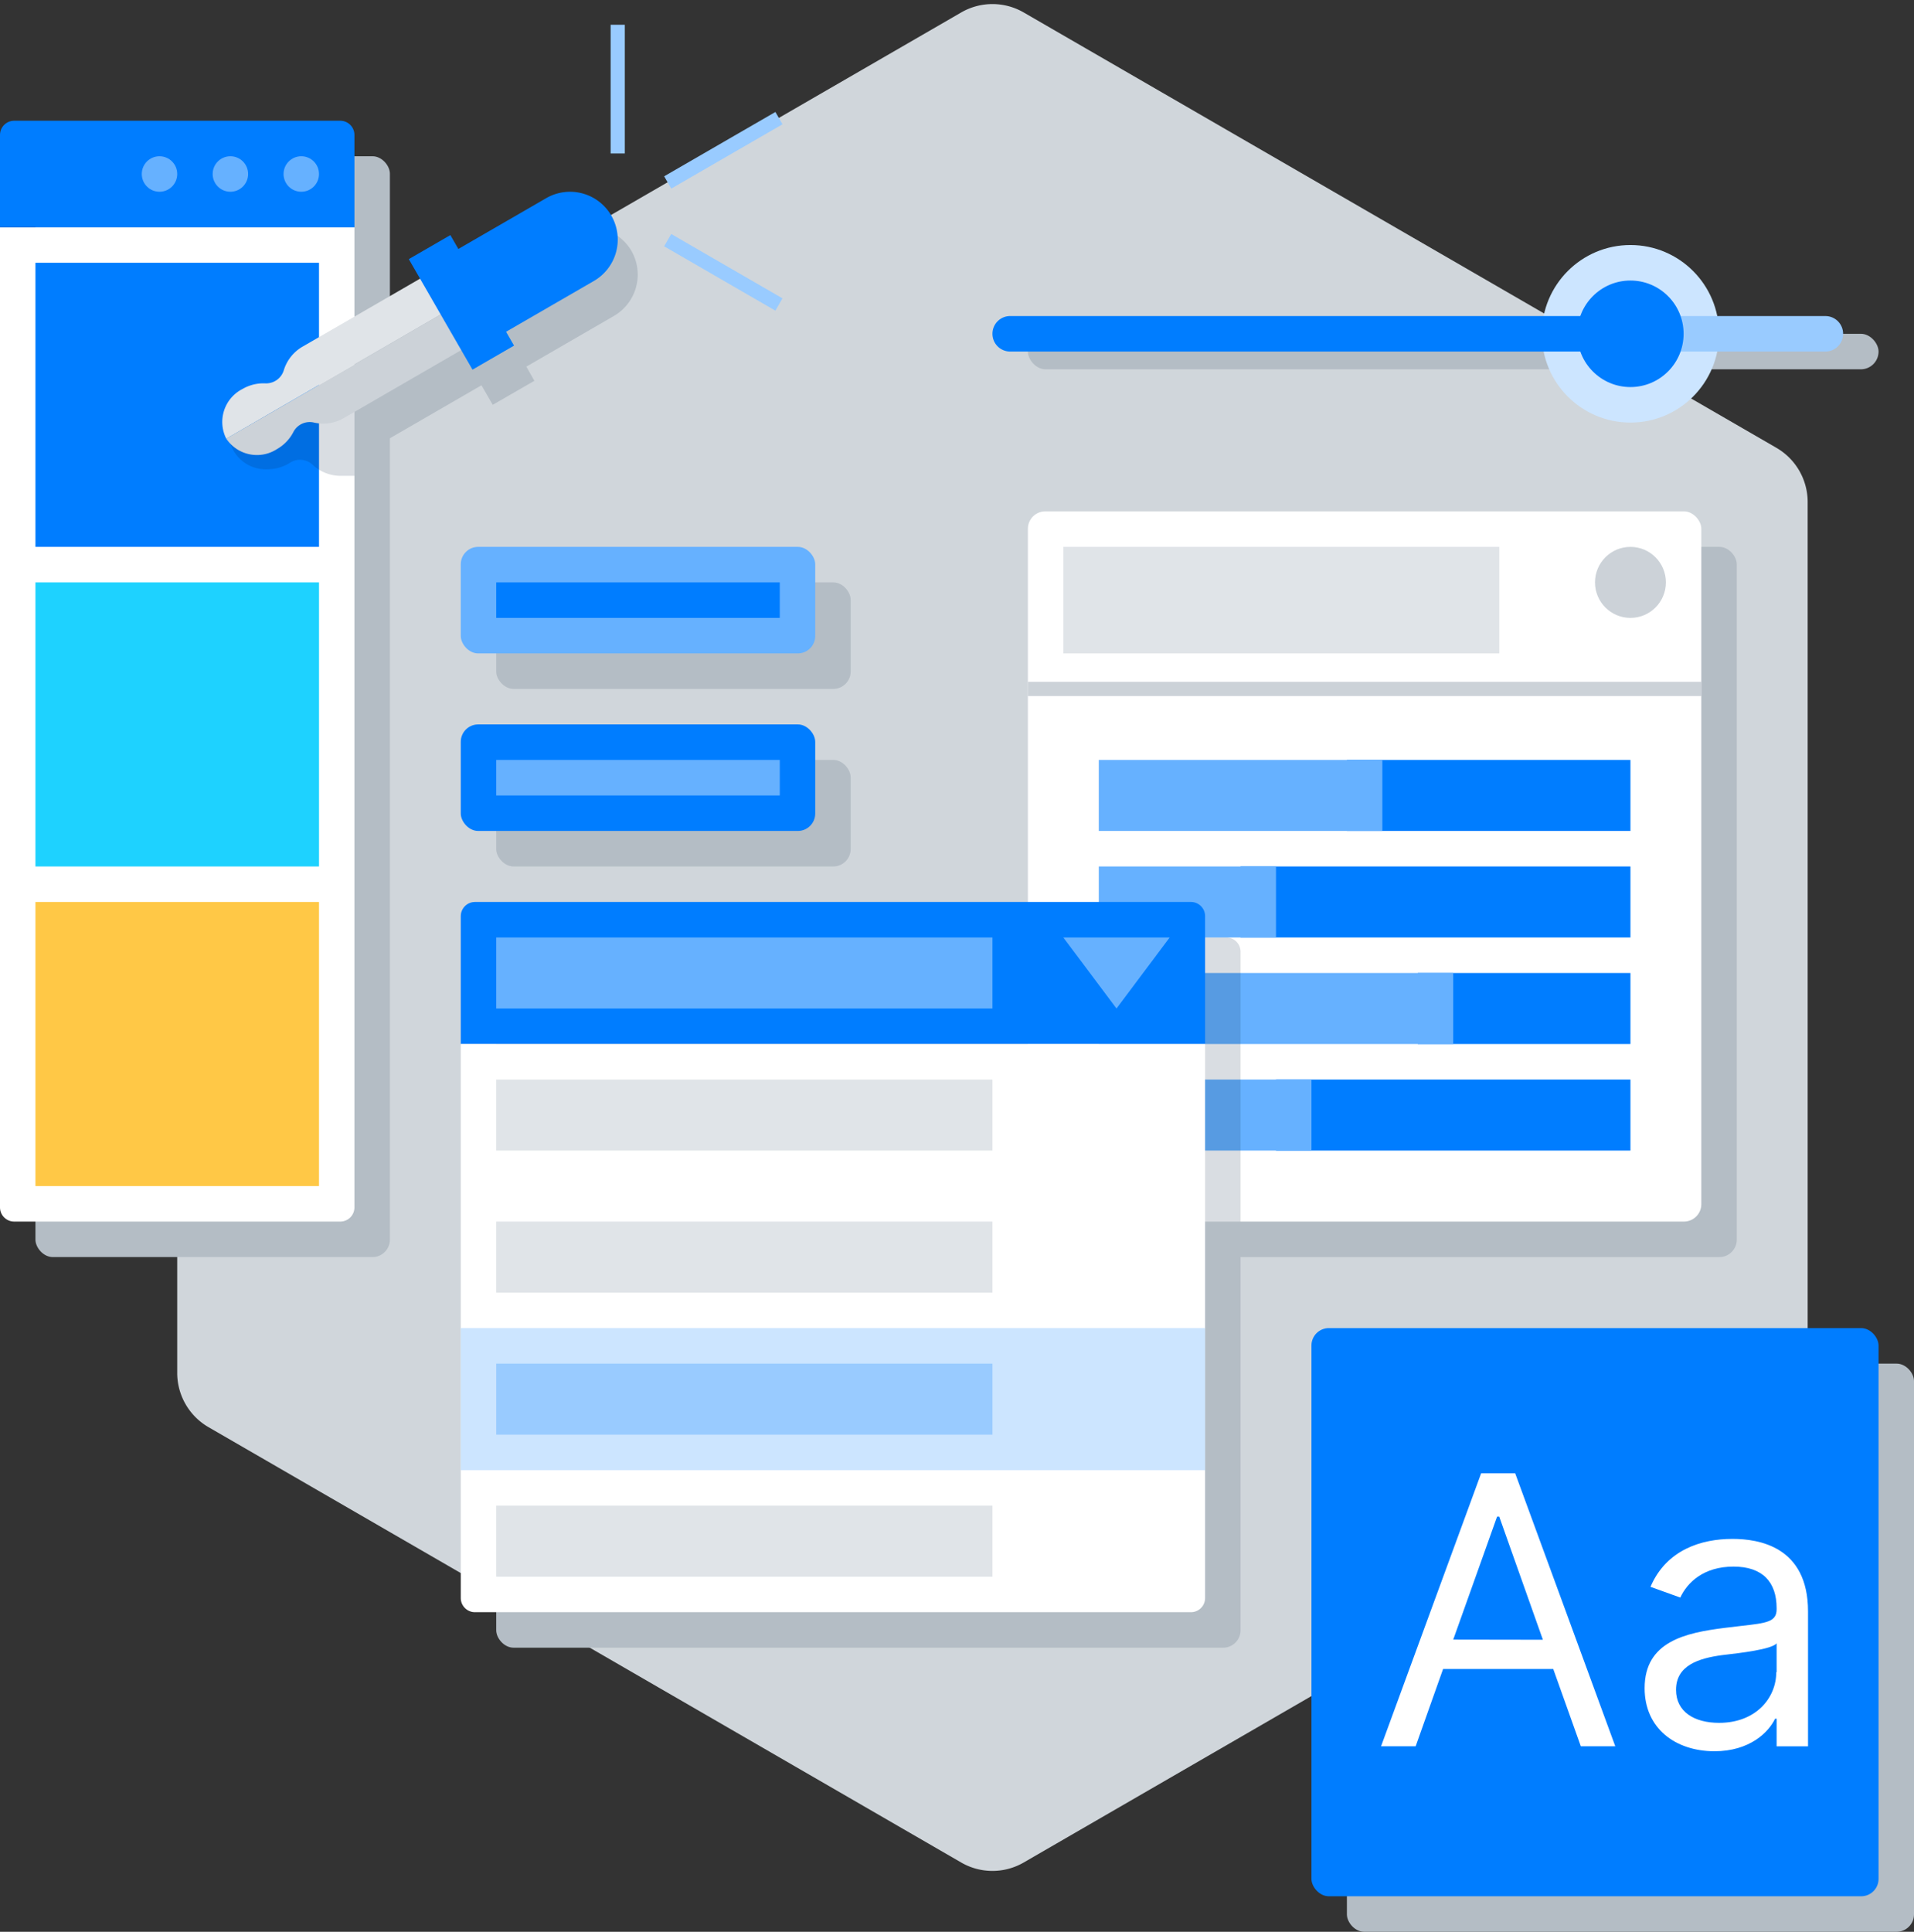 <svg width="220" height="222" fill="none" xmlns="http://www.w3.org/2000/svg"><rect width="100%" height="100%" fill="#333333" stroke="none"/><path d="M20.37 57.696v100.079a7.199 7.199 0 003.585 6.227l86.534 50.04a7.164 7.164 0 007.17 0l86.534-50.04a7.2 7.2 0 003.585-6.227V57.695a7.202 7.202 0 00-3.585-6.227l-86.534-50.04a7.167 7.167 0 00-7.17 0l-86.534 50.04a7.2 7.2 0 00-3.585 6.227z" fill="#D0D6DB"/><rect x="4.074" y="17.956" width="40.741" height="126.507" rx="2" fill="#B4BDC5"/><rect x="57.037" y="87.331" width="40.741" height="12.243" rx="2" fill="#B4BDC5"/><rect x="57.037" y="66.927" width="40.741" height="12.243" rx="2" fill="#B4BDC5"/><rect x="57.037" y="107.735" width="85.556" height="81.618" rx="2" fill="#B4BDC5"/><rect x="122.222" y="62.846" width="77.407" height="81.618" rx="2" fill="#B4BDC5"/><rect x="154.815" y="156.706" width="65.185" height="65.294" rx="2" fill="#B4BDC5"/><rect x="118.148" y="38.36" width="97.778" height="4.081" rx="2.04" fill="#B4BDC5"/><ellipse cx="187.407" cy="38.36" rx="10.185" ry="10.202" fill="#CCE5FF"/><path d="M116.111 36.32h71.296v4.08h-71.296a2.039 2.039 0 01-2.037-2.04c0-1.127.912-2.04 2.037-2.04z" fill="#007DFF"/><path d="M187.407 36.32h22.408c1.125 0 2.037.913 2.037 2.04s-.912 2.04-2.037 2.04h-22.408v-4.08z" fill="#99CBFF"/><ellipse cx="187.407" cy="38.36" rx="6.111" ry="6.121" fill="#007DFF"/><rect x="118.148" y="58.765" width="77.407" height="81.618" rx="2" fill="#fff"/><path fill="#E0E4E8" d="M122.222 62.846h50.111v12.243h-50.111z"/><path fill="#007DFF" d="M187.407 95.492h-32.593V87.33h32.593zM187.407 107.735h-44.815v-8.162h44.815zM187.407 119.978h-24.444v-8.162h24.444z"/><path fill="#66B1FF" d="M158.889 95.492h-32.593V87.33h32.593zM146.667 107.735h-20.37v-8.162h20.37zM167.037 119.978h-40.741v-8.162h40.741z"/><path fill="#007DFF" d="M187.407 132.221h-40.741v-8.162h40.741z"/><path fill="#66B1FF" d="M150.741 132.221h-24.444v-8.162h24.444z"/><ellipse cx="187.407" cy="66.927" rx="4.074" ry="4.081" fill="#CCD2D8"/><path fill="#CCD2D8" d="M118.148 78.353h77.407v1.632h-77.407z"/><path d="M72.6 28.868a5.487 5.487 0 00-7.496-2.016l-10.088 5.836-.92-1.632-4.783 2.766 1.295 2.245-13.501 7.81a4.725 4.725 0 00-2.151 2.694 2.127 2.127 0 01-2.103 1.526 4.777 4.777 0 00-2.648.645 4.009 4.009 0 00-.27 7.217c1.36.719 3.01.595 4.247-.32a4.755 4.755 0 001.882-1.975 2.117 2.117 0 012.37-1.061 4.71 4.71 0 003.407-.515l13.501-7.81 1.296 2.244 4.783-2.759-.92-1.632 10.087-5.836a5.498 5.498 0 002.012-7.427z" fill="#B4BDC5"/><path d="M40.74 26.118V138.75a1.63 1.63 0 01-1.629 1.632H1.63c-.9 0-1.63-.73-1.63-1.632V26.118h40.74z" fill="#fff"/><path d="M36.667 30.198v32.648H4.074V30.197h32.593z" fill="#007DFF"/><path d="M36.667 66.927v32.647H4.074V66.927h32.593z" fill="#1ED2FF"/><path d="M36.667 103.654v32.647H4.074v-32.647h32.593z" fill="#FFC846"/><path d="M1.63 13.875H39.11c.9 0 1.63.73 1.63 1.632v10.61H0v-10.61c0-.901.73-1.632 1.63-1.632z" fill="#007DFF"/><ellipse cx="34.63" cy="19.996" rx="2.037" ry="2.04" fill="#66B1FF"/><ellipse cx="26.481" cy="19.996" rx="2.037" ry="2.04" fill="#66B1FF"/><ellipse cx="18.333" cy="19.996" rx="2.037" ry="2.04" fill="#66B1FF"/><path d="M142.593 140.382h-24.445v-32.647h22.815c.9 0 1.63.731 1.63 1.633v31.014z" fill="#001E3C" opacity=".15"/><path d="M54.593 103.654h82.296c.9 0 1.629.731 1.629 1.633v14.691H52.963v-14.691c0-.902.73-1.633 1.63-1.633z" fill="#007DFF"/><path fill="#66B1FF" d="M57.037 107.735h57.037v8.162H57.037z"/><path d="M52.963 119.978h85.555v63.662a1.63 1.63 0 01-1.629 1.632H54.592c-.9 0-1.63-.731-1.63-1.632v-63.662z" fill="#fff"/><path fill="#E0E4E8" d="M57.037 140.382h57.037v8.162H57.037zM57.037 124.059h57.037v8.162H57.037zM57.037 173.029h57.037v8.162H57.037z"/><path fill="#CCE5FF" d="M52.963 152.625h85.556v16.323H52.963z"/><path fill="#99CBFF" d="M57.037 156.706h57.037v8.162H57.037z"/><path d="M134.444 107.735l-6.111 8.162-6.111-8.162h12.222z" fill="#66B1FF"/><rect x="150.741" y="152.625" width="65.185" height="65.294" rx="2" fill="#007DFF"/><path fill-rule="evenodd" clip-rule="evenodd" d="M170.247 169.308l-11.505 31.373h3.976l3.154-8.88h12.662l3.17 8.88h3.96l-11.506-31.373h-3.911zm2.078 4.978l5.019 14.153-10.307-.017 5.044-14.136h.244zM198.155 187.084c-4.359.563-9.118 1.526-9.118 6.921 0 4.595 3.504 7.231 8.01 7.248 4.098 0 6.249-2.204 6.983-3.738h.179v3.175h3.61v-15.508c0-7.476-5.688-8.333-8.686-8.333-3.553 0-7.586 1.224-9.42 5.509l3.423 1.233c.798-1.722 2.672-3.559 6.119-3.559 3.324 0 4.954 1.763 4.954 4.783v.122c0 1.453-1.171 1.585-4.072 1.911-.588.067-1.247.141-1.982.236zm6.054 1.771v3.314h-.041c0 2.938-2.322 5.819-6.567 5.819-2.876 0-4.954-1.281-4.954-3.795 0-2.759 2.509-3.616 5.32-3.991l.293-.034c1.705-.197 5.373-.621 5.949-1.313z" fill="#fff"/><rect x="52.963" y="83.25" width="40.741" height="12.243" rx="2" fill="#007DFF"/><path fill="#66B1FF" d="M57.037 87.331H89.63v4.081H57.037z"/><rect x="52.963" y="62.846" width="40.741" height="12.243" rx="2" fill="#66B1FF"/><path fill="#007DFF" d="M57.037 66.927H89.63v4.081H57.037z"/><path d="M40.74 45.208h-1.58a4.706 4.706 0 00-3.21 1.257c-.701.667-1.764.775-2.583.261a4.753 4.753 0 00-2.616-.759c-2.444 0-4.449 1.78-4.449 3.975a4.232 4.232 0 004.45 3.983 4.762 4.762 0 002.615-.767 2.116 2.116 0 012.583.269c.873.81 2.02 1.26 3.21 1.257h1.58v-9.476z" fill="#001E3C" opacity=".15"/><path d="M48.97 31.627l-14.194 8.21a4.724 4.724 0 00-2.15 2.694 2.127 2.127 0 01-2.103 1.526 4.775 4.775 0 00-2.648.645 4.25 4.25 0 00-1.866 5.713l25.324-14.683-2.363-4.105z" fill="#E0E4E8"/><path d="M31.851 51.599a4.755 4.755 0 001.882-1.976 2.117 2.117 0 012.371-1.06 4.711 4.711 0 003.406-.515l14.186-8.21-2.363-4.081-25.324 14.65a4.233 4.233 0 005.842 1.192z" fill="#CCD2D8"/><path d="M51.766 27.016l7.32 12.702-4.776 2.763-7.322-12.702 4.778-2.763z" fill="#007DFF"/><path d="M70.27 24.784a5.498 5.498 0 01-2.007 7.504l-11.516 6.66-5.484-9.514 11.516-6.66a5.479 5.479 0 017.491 2.01z" fill="#007DFF"/><path fill="#99CBFF" d="M70.188 2.848h1.63v14.789h-1.63zM76.34 20.26l12.787-7.392.815 1.414-12.788 7.392-.815-1.414zM76.337 28.305l.814-1.414 12.787 7.395-.815 1.414-12.786-7.395z"/></svg>